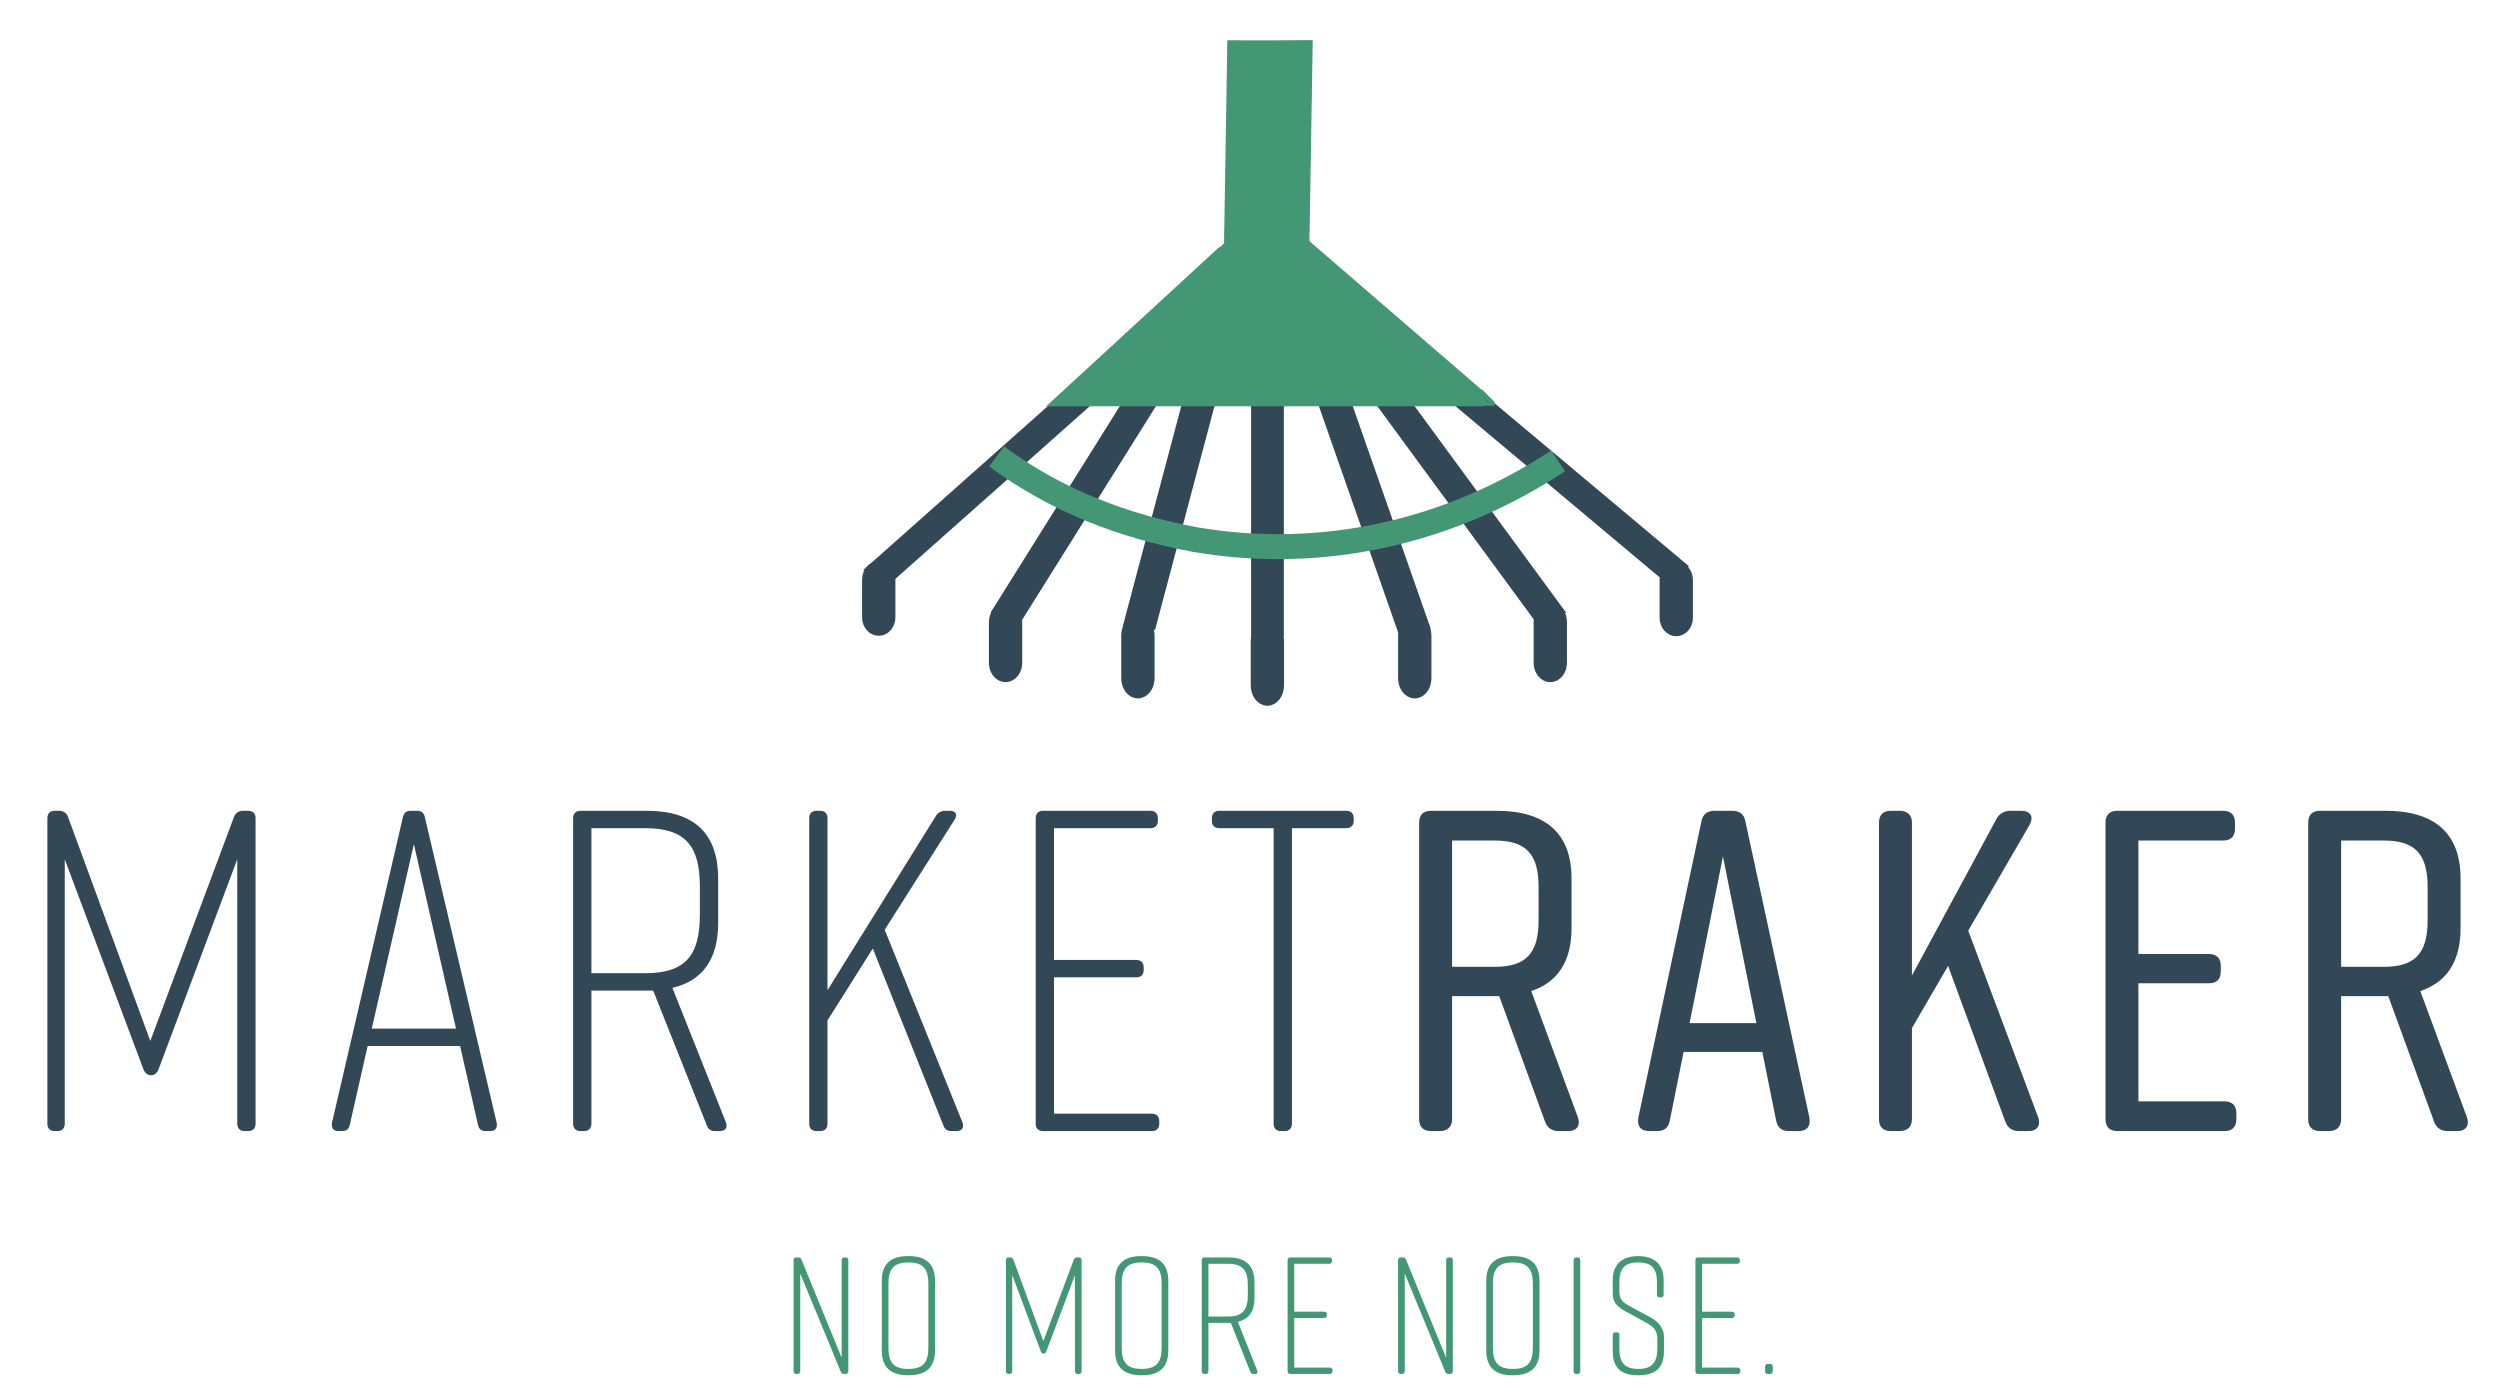 <?xml version="1.0" encoding="utf-8"?>
<!-- Generator: Adobe Illustrator 27.3.1, SVG Export Plug-In . SVG Version: 6.00 Build 0)  -->
<svg version="1.1" id="Layer_1" xmlns="http://www.w3.org/2000/svg" xmlns:xlink="http://www.w3.org/1999/xlink" x="0px" y="0px"
	 viewBox="0 0 1803 1010" style="enable-background:new 0 0 1803 1010;" xml:space="preserve">
<style type="text/css">
	.st0{fill:#439775;stroke:#439775;stroke-width:9;stroke-miterlimit:10;}
	.st1{fill:#334856;stroke:#334856;stroke-width:8;stroke-miterlimit:10;}
	.st2{fill:#439775;stroke:#439775;stroke-miterlimit:10;}
	.st3{fill:none;stroke:#439775;stroke-width:18;stroke-miterlimit:10;}
	.st4{fill:#439775;}
	.st5{fill:#439775;stroke:#439775;stroke-width:8;stroke-miterlimit:10;}
	.st6{fill:#334856;}
</style>
<g>
	<path class="st0" d="M681.47,395.84"/>
	<path class="st1" d="M782.01,291.11l-59.55,52.9l-78.65,69.85l-3.55-1.16l-9.83-3.2l0.65-0.57c0-0.01,0-0.01,0.01-0.01l80.29-71.32
		l52.41-46.55L782.01,291.11z"/>
	<polygon class="st1" points="942,182.1 941.97,184.31 926.3,184.25 921.92,180.58 909.44,170.12 906.99,168.06 916.08,164.18 
		919.09,162.89 921.92,165.26 	"/>
	<polygon class="st1" points="1210.66,407.35 1198.55,412.53 1118.8,345.65 1053.46,290.88 1065.64,290.88 1065.64,285.77 
		1130.08,339.79 	"/>
	<polygon class="st1" points="921.92,162.11 921.92,184.24 906.29,184.18 906.29,162.11 	"/>
	<rect x="906.29" y="290.88" class="st1" width="15.62" height="163.88"/>
	<polygon class="st2" points="1065.64,283.23 1065.64,285.77 1062.62,283.23 	"/>
	<path class="st1" d="M830.22,290.88l-50.87,81.25l-43.81,69.97l-5.35-1.11l-7.67-1.6c-0.01,0-0.01,0-0.01,0l-1.66-0.34l44.91-71.74
		l47.85-76.43H830.22z"/>
	<polygon class="st1" points="872.28,290.88 846.35,388.5 830.04,449.93 825.14,449.44 817.24,448.66 817.23,448.66 814.75,448.41 
		831.37,385.85 856.6,290.88 	"/>
	<polygon class="st1" points="1026.41,450.04 1025.37,450.18 1014.14,451.65 1011.13,452.04 988.58,387.63 954.7,290.88 
		970.67,290.88 1003.59,384.87 	"/>
	<polygon class="st1" points="1122.82,439.54 1121.88,439.78 1111.88,442.23 1108.44,443.07 1055.75,371.24 996.78,290.88 
		1013.76,290.88 1069.33,366.64 	"/>
	<path class="st1" d="M1208.92,454.84L1208.92,454.84c-4.43,0-8.02-4.17-8.02-9.32v-27.22c0-5.14,3.59-9.32,8.02-9.32l0,0
		c4.43,0,8.02,4.17,8.02,9.32v27.22C1216.94,450.67,1213.35,454.84,1208.92,454.84z"/>
	<path class="st2" d="M885.65,29.51l-2.35,144.14c0.21,0.74,0.22,1.54-0.04,2.32l-0.36,21.84h0.18l16.53,0.06l11.42,0.04l14.21,0.05
		l3.99,0.01l14.26,0.05l0.03-2.01l2.71-166.57C926.04,29.59,905.84,29.73,885.65,29.51z"/>
	<path class="st3" d="M718.74,329.16c43.01,31.85,91.33,50.28,142.87,59.94c91.81,15.8,184.42-5.27,262.04-56.73"/>
	<path class="st1" d="M1118.07,487.99L1118.07,487.99c-4.43,0-8.02-4.49-8.02-10.04v-29.33c0-5.54,3.59-10.04,8.02-10.04l0,0
		c4.43,0,8.02,4.49,8.02,10.04v29.33C1126.1,483.49,1122.5,487.99,1118.07,487.99z"/>
	<path class="st1" d="M1020.32,499.69L1020.32,499.69c-4.43,0-8.02-4.72-8.02-10.53v-30.78c0-5.82,3.59-10.53,8.02-10.53l0,0
		c4.43,0,8.02,4.72,8.02,10.53v30.78C1028.35,494.97,1024.75,499.69,1020.32,499.69z"/>
	<path class="st1" d="M914.03,505L914.03,505c-4.43,0-8.02-4.85-8.02-10.84V462.5c0-5.98,3.59-10.84,8.02-10.84l0,0
		c4.43,0,8.02,4.85,8.02,10.84v31.66C922.06,500.15,918.47,505,914.03,505z"/>
	<path class="st1" d="M820.66,499.69L820.66,499.69c-4.43,0-8.02-4.73-8.02-10.57v-30.9c0-5.84,3.59-10.57,8.02-10.57l0,0
		c4.43,0,8.02,4.73,8.02,10.57v30.9C828.69,494.95,825.09,499.69,820.66,499.69z"/>
	<path class="st1" d="M725.21,487.99L725.21,487.99c-4.43,0-8.02-4.47-8.02-9.99V448.8c0-5.52,3.59-9.99,8.02-9.99h0
		c4.43,0,8.02,4.47,8.02,9.99v29.19C733.23,483.51,729.64,487.99,725.21,487.99z"/>
	<path class="st1" d="M633.74,454.55L633.74,454.55c-4.43,0-8.02-4.17-8.02-9.32v-27.22c0-5.14,3.59-9.32,8.02-9.32l0,0
		c4.43,0,8.02,4.17,8.02,9.32v27.22C641.76,450.38,638.17,454.55,633.74,454.55z"/>
	<path class="st2" d="M880.49,277.75"/>
	<g>
		<g>
			<path class="st4" d="M884.47,174.58c-2.63,2.04-4.57,4.79-5.77,7.88c0.96,0.27,1.93,0.53,2.89,0.8c0.07-0.21,0.2-0.61,0.24-0.69
				c0.03-0.08,0.21-0.45,0.32-0.65c0.25-0.47,0.54-0.92,0.85-1.36c0.07-0.1,0.15-0.21,0.23-0.31c-0.14,0.18,0.15-0.19,0.15-0.18
				c0.16-0.2,0.33-0.4,0.5-0.6c0.38-0.44,0.77-0.86,1.16-1.28c1.57-1.69,3.22-3.39,4.25-5.49c0.74-1.51-1.07-3.01-2.36-1.82
				c-2.49,2.31-4.7,4.9-6.61,7.7c-0.95,1.39,1.27,3.14,2.36,1.82c1.79-2.17,3.58-4.35,5.37-6.52c0.51-0.62,0.61-1.51,0-2.12
				c-0.53-0.53-1.6-0.63-2.12,0c-1.79,2.17-3.58,4.35-5.37,6.52c0.79,0.61,1.57,1.21,2.36,1.82c1.77-2.59,3.83-4.96,6.14-7.1
				c-0.79-0.61-1.57-1.21-2.36-1.82c-1.02,2.07-2.5,3.49-4.11,5.23c-1.64,1.78-3.17,3.69-3.89,6.04c-0.24,0.77,0.28,1.63,1.05,1.85
				c0.85,0.23,1.55-0.29,1.85-1.05c0.46-1.17,1.21-2.52,2.04-3.62c0.76-1.01,1.87-2.09,2.96-2.93c0.64-0.5,0.52-1.6,0-2.12
				C885.96,173.95,885.11,174.08,884.47,174.58L884.47,174.58z"/>
		</g>
	</g>
	<g>
		<g>
			<path class="st4" d="M878.36,185.39c5-5.54,10.76-11.3,12.05-18.97c0.13-0.8-0.21-1.62-1.05-1.85c-0.72-0.2-1.71,0.24-1.85,1.05
				c-1.21,7.17-6.61,12.48-11.28,17.65C874.94,184.7,877.06,186.83,878.36,185.39L878.36,185.39z"/>
		</g>
	</g>
	<g>
		<g>
			<path class="st4" d="M874.99,184.7c-0.5,0.58-1.01,1.15-1.51,1.73c0.71,0.71,1.41,1.41,2.12,2.12c0.53-0.63,1.07-1.26,1.61-1.87
				c0.15-0.14,0.25-0.3,0.31-0.48c0.09-0.18,0.14-0.37,0.13-0.58c0.01-0.21-0.04-0.4-0.13-0.58c-0.06-0.19-0.16-0.35-0.31-0.48
				c-0.29-0.26-0.66-0.46-1.06-0.44c-0.38,0.02-0.8,0.14-1.06,0.44c-0.55,0.62-1.09,1.24-1.61,1.87c-0.15,0.14-0.25,0.3-0.31,0.48
				c-0.09,0.18-0.14,0.37-0.13,0.58c-0.01,0.21,0.04,0.4,0.13,0.58c0.06,0.19,0.16,0.35,0.31,0.48c0.29,0.26,0.66,0.46,1.06,0.44
				c0.38-0.02,0.8-0.14,1.06-0.44c0.5-0.58,1.01-1.15,1.51-1.73c0.15-0.14,0.25-0.3,0.31-0.48c0.09-0.18,0.14-0.37,0.13-0.58
				c0.01-0.21-0.04-0.4-0.13-0.58c-0.06-0.19-0.16-0.35-0.31-0.48c-0.29-0.26-0.66-0.46-1.06-0.44
				C875.67,184.27,875.25,184.4,874.99,184.7L874.99,184.7z"/>
		</g>
	</g>
	<g>
		<g>
			<path class="st4" d="M881.29,181.64c0.16-0.13,0.32-0.26,0.49-0.39c-0.1,0.08-0.2,0.16-0.3,0.23c0.31-0.24,0.63-0.48,0.94-0.72
				c-0.71-0.71-1.41-1.41-2.12-2.12c-1.39,1.58-2.77,3.17-4.16,4.75c-0.26,0.3-0.44,0.65-0.44,1.06c0,0.37,0.16,0.81,0.44,1.06
				c0.57,0.52,1.57,0.63,2.12,0c1.39-1.58,2.77-3.17,4.16-4.75c0.26-0.3,0.44-0.65,0.44-1.06c0-0.37-0.16-0.81-0.44-1.06
				c-0.29-0.26-0.66-0.46-1.06-0.44c-0.42,0.02-0.73,0.18-1.06,0.44c-0.02,0.02-0.05,0.04-0.07,0.05c0.1-0.08,0.2-0.16,0.3-0.23
				c-0.45,0.35-0.91,0.69-1.35,1.05c-0.28,0.23-0.44,0.71-0.44,1.06c0,0.37,0.16,0.81,0.44,1.06c0.29,0.26,0.66,0.46,1.06,0.44
				C880.64,182.06,880.97,181.91,881.29,181.64L881.29,181.64z"/>
		</g>
	</g>
	<g>
		<g>
			<path class="st4" d="M886.23,175.98c-2.33,2.2-4.67,4.4-7,6.6c-0.54,0.51-0.56,1.4-0.12,1.97c0.42,0.54,1.33,0.83,1.93,0.39
				c2.44-1.79,4.23-4.25,5.1-7.16c0.18-0.61-0.11-1.39-0.69-1.69c-0.6-0.32-1.32-0.24-1.82,0.23c-1.41,1.37-2.81,2.73-4.22,4.1
				c0.79,0.61,1.57,1.21,2.36,1.82c0.64-1.17,1.33-2.31,2.07-3.41c0.33-0.5,0.23-1.22-0.12-1.67c-0.33-0.43-1.03-0.76-1.58-0.54
				c-0.37,0.15-0.74,0.3-1.09,0.5c-0.68,0.39-0.97,1.38-0.54,2.05c0.45,0.69,1.32,0.95,2.05,0.54c0.1-0.06,0.2-0.11,0.31-0.17
				c0.08-0.04,0.41-0.17,0.07-0.04c-0.56-0.73-1.13-1.47-1.69-2.2c-0.74,1.1-1.43,2.24-2.07,3.41c-0.36,0.66-0.21,1.47,0.39,1.93
				c0.59,0.46,1.43,0.41,1.97-0.12c1.41-1.37,2.81-2.73,4.22-4.1c-0.84-0.49-1.67-0.97-2.51-1.46c-0.09,0.3-0.19,0.6-0.3,0.89
				c-0.03,0.07-0.05,0.14-0.08,0.2c-0.07,0.2,0.11-0.25,0.02-0.05c-0.07,0.15-0.13,0.3-0.21,0.45c-0.27,0.56-0.59,1.1-0.94,1.61
				c-0.02,0.03-0.26,0.36-0.26,0.35c0,0,0.19-0.24,0.03-0.04c-0.05,0.06-0.09,0.11-0.14,0.17c-0.2,0.24-0.41,0.47-0.62,0.69
				c-0.22,0.22-0.44,0.44-0.68,0.64c-0.12,0.11-0.25,0.22-0.38,0.32c-0.03,0.02-0.23,0.17-0.06,0.05c0.18-0.14-0.1,0.07-0.11,0.08
				c0.61,0.79,1.21,1.57,1.82,2.36c2.33-2.2,4.67-4.4,7-6.6c0.57-0.54,0.59-1.58,0-2.12C887.73,175.41,886.84,175.4,886.23,175.98
				L886.23,175.98z"/>
		</g>
	</g>
	<g>
		<g>
			<path class="st4" d="M948.28,186.62c0.83-2.16-0.23-4.82-2.22-5.94c-0.75-0.42-2.06-0.1-2.2,0.9c-0.27,1.9-0.25,3.74,0.08,5.64
				c0.96-0.27,1.93-0.53,2.89-0.8c-0.14-0.54-0.27-1.09-0.37-1.64c-0.02-0.14-0.05-0.28-0.07-0.42c0-0.03-0.07-0.48-0.03-0.16
				c-0.04-0.28-0.07-0.56-0.09-0.84c-0.1-1.12-0.1-2.25-0.01-3.37c0.06-0.74-0.61-1.38-1.3-1.47c-0.66-0.09-1.54,0.34-1.65,1.07
				c-0.37,2.57-0.51,5.14-0.32,7.73c0.06,0.78,0.65,1.54,1.5,1.5c0.77-0.03,1.56-0.66,1.5-1.5c-0.09-1.2-0.11-2.4-0.07-3.6
				c0.02-0.58,0.05-1.15,0.1-1.73c0.02-0.29,0.05-0.57,0.09-0.86c0.02-0.17,0.04-0.33,0.06-0.5c0.01-0.11,0.01-0.1-0.01,0.04
				c0.01-0.1,0.03-0.19,0.04-0.29c-0.98-0.13-1.96-0.27-2.95-0.4c-0.18,2.42,0.06,4.87,0.67,7.22c0.2,0.76,1.08,1.3,1.85,1.05
				c0.83-0.27,1.19-1.02,1.05-1.85c-0.03-0.18-0.06-0.37-0.09-0.55c0.02,0.15,0.01,0.12,0-0.01c-0.01-0.09-0.02-0.18-0.03-0.28
				c-0.04-0.39-0.06-0.78-0.07-1.18c-0.01-0.37,0-0.74,0.02-1.11c0.01-0.18,0.02-0.37,0.04-0.55c0.01-0.09,0.02-0.18,0.03-0.28
				c0.01-0.06,0.05-0.38,0.01-0.08c-0.73,0.3-1.47,0.6-2.2,0.9c0.09,0.05,0.17,0.1,0.25,0.15c0.28,0.17-0.23-0.22,0.01,0
				c0.12,0.11,0.23,0.23,0.34,0.35c0.21,0.23-0.15-0.24,0,0.01c0.05,0.08,0.11,0.17,0.15,0.25c0.04,0.07,0.07,0.15,0.11,0.22
				c0.05,0.1,0.03,0.06-0.05-0.13c0.02,0.05,0.04,0.09,0.05,0.14c0.06,0.17,0.1,0.35,0.14,0.52c0.06,0.29-0.01-0.33,0-0.01
				c0,0.08,0.01,0.16,0.01,0.24c0,0.08-0.01,0.16-0.01,0.24c0,0.33,0.08-0.33,0-0.01c-0.04,0.19-0.09,0.38-0.17,0.56
				c-0.28,0.73,0.31,1.68,1.05,1.85C947.29,187.87,947.97,187.41,948.28,186.62L948.28,186.62z"/>
		</g>
	</g>
	<polygon class="st5" points="1065.68,283.91 1065.68,289.02 764.75,289.02 773.07,281.37 880.92,182.16 898.57,182.23 
		910.77,182.27 925.96,182.33 930.22,182.33 945.45,182.39 945.49,180.19 1062.74,281.37 	"/>
	<g>
		<g>
			<path class="st4" d="M1066.34,292.61c3.46,0,6.92,0,10.39,0c0.81,0,1.5-0.69,1.5-1.5c0-0.81-0.69-1.5-1.5-1.5
				c-3.46,0-6.92,0-10.39,0c-0.81,0-1.5,0.69-1.5,1.5C1064.84,291.92,1065.52,292.61,1066.34,292.61L1066.34,292.61z"/>
		</g>
	</g>
	<g>
		<g>
			<path class="st4" d="M1077.25,289.25c-2.66-2.66-5.33-5.33-7.99-7.99c-0.56-0.56-1.57-0.6-2.12,0c-0.55,0.6-0.59,1.53,0,2.12
				c2.66,2.66,5.33,5.33,7.99,7.99c0.56,0.56,1.57,0.6,2.12,0C1077.8,290.77,1077.85,289.84,1077.25,289.25L1077.25,289.25z"/>
		</g>
	</g>
	<g>
		<g>
			<path class="st4" d="M1069,289.44c-0.02,0.04-0.04,0.07-0.06,0.11c0.08-0.1,0.16-0.2,0.23-0.3c-0.01,0.01-0.02,0.02-0.03,0.03
				c0.1-0.08,0.2-0.16,0.3-0.23c-0.02,0.02-0.04,0.03-0.06,0.04c0.12-0.05,0.24-0.1,0.36-0.15c-0.04,0.02-0.07,0.02-0.11,0.03
				c0.13-0.02,0.27-0.04,0.4-0.05c-0.04,0-0.08,0-0.12,0c0.13,0.02,0.27,0.04,0.4,0.05c-0.04-0.01-0.08-0.02-0.13-0.04
				c0.12,0.05,0.24,0.1,0.36,0.15c-0.07-0.03-0.14-0.07-0.2-0.12c0.1,0.08,0.2,0.16,0.3,0.23c-0.05-0.04-0.1-0.09-0.14-0.14
				c0.08,0.1,0.16,0.2,0.23,0.3c-0.04-0.05-0.07-0.1-0.1-0.16c0.05,0.12,0.1,0.24,0.15,0.36c-0.02-0.05-0.03-0.09-0.04-0.14
				c0.02,0.13,0.04,0.27,0.05,0.4c-0.02-0.14-0.01-0.28,0.01-0.42c-0.02,0.13-0.04,0.27-0.05,0.4c0.11-0.69,0.31-1.38,0.06-2.07
				c-0.22-0.62-0.63-1.15-1.23-1.45c-0.98-0.5-2.09-0.46-3.14-0.25c0.62,0.35,1.23,0.7,1.85,1.05c-0.01-0.03-0.02-0.06-0.02-0.09
				c0.02,0.13,0.04,0.27,0.05,0.4c0-0.04-0.01-0.08,0-0.12c-0.02,0.13-0.04,0.27-0.05,0.4c0-0.03,0.01-0.05,0.02-0.08
				c-0.05,0.12-0.1,0.24-0.15,0.36c0.02-0.04,0.03-0.07,0.06-0.1c-0.08,0.1-0.16,0.2-0.23,0.3c0.03-0.03,0.06-0.06,0.09-0.09
				c-0.1,0.08-0.2,0.16-0.3,0.23c0.06-0.05,0.13-0.08,0.2-0.11c-0.12,0.05-0.24,0.1-0.36,0.15c0.1-0.04,0.19-0.06,0.3-0.08
				c-0.13,0.02-0.27,0.04-0.4,0.05c0.14-0.02,0.28-0.02,0.43,0c-0.13-0.02-0.27-0.04-0.4-0.05c0.15,0.02,0.29,0.07,0.44,0.13
				c-0.12-0.05-0.24-0.1-0.36-0.15c0.39,0.16,0.75,0.38,1.09,0.63c-0.1-0.08-0.2-0.16-0.3-0.23c0.33,0.26,0.63,0.56,0.89,0.89
				c-0.08-0.1-0.16-0.2-0.23-0.3c0.24,0.32,0.44,0.66,0.6,1.03c-0.05-0.12-0.1-0.24-0.15-0.36c0.11,0.27,0.22,0.54,0.26,0.83
				c-0.02-0.13-0.04-0.27-0.05-0.4c0.01,0.05,0.01,0.09,0,0.14c0.02-0.13,0.04-0.27,0.05-0.4c0,0.04-0.02,0.09-0.03,0.13
				c0.05-0.12,0.1-0.24,0.15-0.36c-0.02,0.04-0.04,0.07-0.06,0.1c0.08-0.1,0.16-0.2,0.23-0.3c-0.03,0.03-0.05,0.05-0.09,0.08
				c0.1-0.08,0.2-0.16,0.3-0.23c-0.05,0.03-0.1,0.06-0.16,0.08c0.12-0.05,0.24-0.1,0.36-0.15c-0.12,0.04-0.23,0.06-0.36,0.08
				c0.13-0.02,0.27-0.04,0.4-0.05c-0.29,0.04-0.57,0.03-0.85,0c0.13,0.02,0.27,0.04,0.4,0.05c-0.28-0.04-0.56-0.12-0.82-0.23
				c0.12,0.05,0.24,0.1,0.36,0.15c-0.3-0.13-0.59-0.29-0.85-0.49c0.1,0.08,0.2,0.16,0.3,0.23c-0.24-0.19-0.46-0.41-0.65-0.65
				c0.08,0.1,0.16,0.2,0.23,0.3c-0.17-0.23-0.32-0.47-0.44-0.73c0.05,0.12,0.1,0.24,0.15,0.36c-0.11-0.27-0.19-0.54-0.23-0.82
				c0.02,0.13,0.04,0.27,0.05,0.4c0-0.02,0-0.04-0.01-0.06c-0.05-0.41-0.14-0.76-0.44-1.06c-0.26-0.26-0.69-0.46-1.06-0.44
				c-0.39,0.02-0.79,0.14-1.06,0.44c-0.25,0.27-0.48,0.67-0.44,1.06c0.08,0.73,0.25,1.39,0.63,2.02c0.29,0.49,0.68,0.95,1.13,1.31
				c0.99,0.79,2.24,1.31,3.52,1.17c0.47-0.05,0.93-0.12,1.33-0.38c0.6-0.38,0.95-1.02,0.92-1.73c-0.02-0.71-0.35-1.46-0.7-2.06
				c-0.6-1.05-1.54-1.98-2.63-2.51c-0.33-0.16-0.67-0.33-1.04-0.39c-0.47-0.08-0.91-0.09-1.38,0.04c-1.08,0.29-1.89,1.35-1.53,2.49
				c0.26,0.82,1.02,1.21,1.85,1.05c0.11-0.02,0.22-0.04,0.33-0.06c-0.13,0.02-0.27,0.04-0.4,0.05c0.34-0.04,0.69-0.06,1.03-0.02
				c-0.13-0.02-0.27-0.04-0.4-0.05c0.19,0.03,0.38,0.07,0.57,0.14c-0.12-0.05-0.24-0.1-0.36-0.15c0.11,0.05,0.2,0.1,0.3,0.17
				c-0.1-0.08-0.2-0.16-0.3-0.23c0.06,0.05,0.12,0.1,0.17,0.17c-0.08-0.1-0.16-0.2-0.23-0.3c0.05,0.07,0.09,0.13,0.12,0.21
				c-0.05-0.12-0.1-0.24-0.15-0.36c0.04,0.09,0.06,0.18,0.08,0.27c-0.02-0.13-0.04-0.27-0.05-0.4c0.01,0.13,0.01,0.25,0,0.37
				c0.02-0.13,0.04-0.27,0.05-0.4c-0.06,0.46-0.21,0.91-0.2,1.38c0.02,0.6,0.24,1.15,0.68,1.57c0.4,0.39,0.95,0.64,1.51,0.65
				c0.63,0,1.36-0.35,1.62-0.95c0.17-0.39,0.27-0.73,0.15-1.16c-0.1-0.35-0.36-0.73-0.69-0.9c-0.35-0.18-0.77-0.28-1.16-0.15
				C1069.56,288.86,1069.15,289.09,1069,289.44L1069,289.44z"/>
		</g>
	</g>
</g>
<g>
	<path class="st6" d="M114.35,771.19c-0.99,2.64-2.97,4.29-5.28,4.29c-2.64,0-4.62-1.65-5.61-4.29L46.7,619.72v190.74
		c0,3.3-1.98,5.28-5.28,5.28h-1.98c-3.3,0-5.28-1.98-5.28-5.28V590.02c0-3.3,1.98-5.28,5.28-5.28h3.3c2.97,0,5.28,1.65,6.27,4.29
		l59.4,161.7l60.39-161.7c0.99-2.64,3.3-4.29,6.27-4.29h3.96c3.3,0,5.28,1.98,5.28,5.28v220.44c0,3.3-1.98,5.28-5.28,5.28h-2.64
		c-3.3,0-5.28-1.98-5.28-5.28V619.72L114.35,771.19z"/>
	<path class="st6" d="M353.6,815.74h-3.3c-2.97,0-4.95-1.32-5.61-4.62l-12.87-56.76h-66.66l-12.87,56.76
		c-0.66,3.3-2.64,4.62-5.61,4.62h-2.64c-3.63,0-5.28-2.31-4.62-5.94l51.15-220.44c0.66-3.3,2.64-4.62,5.61-4.62h4.62
		c2.97,0,4.95,1.32,5.61,4.62l51.81,220.44C358.88,813.43,357.23,815.74,353.6,815.74z M328.85,741.82l-30.36-132.99l-30.36,132.99
		H328.85z"/>
	<path class="st6" d="M519.26,815.74h-3.63c-2.97,0-4.95-1.32-5.94-4.29l-38.61-97.02h-4.62h-39.93v96.03c0,3.3-1.98,5.28-5.28,5.28
		h-2.64c-3.3,0-5.28-1.98-5.28-5.28V590.02c0-3.3,1.98-5.28,5.28-5.28h47.85c34.98,0,51.48,17.16,51.48,48.84v32.01
		c0,25.41-10.56,41.58-33,46.86l38.61,97.02C524.87,813.1,523.22,815.74,519.26,815.74z M504.74,659.65v-20.13
		c0-29.7-10.56-42.24-39.6-42.24h-38.61v104.61h38.61C494.18,701.89,504.74,689.35,504.74,659.65z"/>
	<path class="st6" d="M689.86,815.74h-3.63c-2.97,0-4.95-1.32-5.94-4.29l-50.82-127.38l-32.67,51.81v74.58
		c0,3.3-1.98,5.28-5.28,5.28h-2.64c-3.3,0-5.28-1.98-5.28-5.28V590.02c0-3.3,1.98-5.28,5.28-5.28h2.64c3.3,0,5.28,1.98,5.28,5.28
		V714.1l78.21-125.73c1.32-2.31,3.96-3.63,6.6-3.63h3.3c4.29,0,5.94,2.64,3.63,6.27l-50.49,79.53l56.1,138.93
		C695.47,813.1,693.82,815.74,689.86,815.74z"/>
	<path class="st6" d="M830.77,815.74h-78.54c-3.3,0-5.28-1.98-5.28-5.28V590.02c0-3.3,1.98-5.28,5.28-5.28h77.55
		c3.3,0,5.28,1.98,5.28,5.28V592c0,3.3-1.98,5.28-5.28,5.28h-69.63v95.04h59.4c3.3,0,5.28,1.98,5.28,5.28v1.98
		c0,3.3-1.98,5.28-5.28,5.28h-59.4v98.34h70.62c3.3,0,5.28,1.98,5.28,5.28v1.98C836.05,813.76,834.07,815.74,830.77,815.74z"/>
	<path class="st6" d="M976.3,590.02V592c0,3.3-1.98,5.28-5.28,5.28h-39.27v213.18c0,3.3-1.98,5.28-5.28,5.28h-2.64
		c-3.3,0-5.28-1.98-5.28-5.28V597.28h-39.27c-3.3,0-5.28-1.98-5.28-5.28v-1.98c0-3.3,1.98-5.28,5.28-5.28h91.74
		C974.32,584.74,976.3,586.72,976.3,590.02z"/>
	<path class="st6" d="M1131.07,815.74h-6.93c-4.95,0-8.25-2.31-9.9-6.93l-33-90.42h-1.98h-32.01v88.77c0,5.61-3.3,8.58-8.91,8.58
		h-6.27c-5.61,0-8.58-2.97-8.58-8.58V593.32c0-5.61,2.97-8.58,8.58-8.58h47.19c34.98,0,54.12,15.84,54.12,48.84v35.97
		c0,24.09-10.23,38.94-29.04,45.21l33.66,91.08C1139.98,811.45,1137.34,815.74,1131.07,815.74z M1047.25,697.27h30.69
		c22.11,0,31.68-9.24,31.68-33.33v-24.42c0-24.09-9.57-33.33-31.68-33.33h-30.69V697.27z"/>
	<path class="st6" d="M1297.05,815.74h-6.93c-4.95,0-8.25-2.31-9.24-7.92l-9.9-49.17h-56.76l-9.9,49.17
		c-0.99,5.61-3.96,7.92-9.24,7.92h-5.61c-5.94,0-8.91-3.3-7.92-9.57l45.54-213.84c0.99-5.28,4.29-7.59,9.57-7.59h12.54
		c5.28,0,8.58,2.31,9.57,7.59l46.2,213.84C1305.96,812.44,1302.99,815.74,1297.05,815.74z M1266.69,737.86l-24.09-120.12
		l-24.09,120.12H1266.69z"/>
	<path class="st6" d="M1463.04,815.74h-6.93c-4.95,0-8.25-2.31-9.9-6.93l-41.25-112.2l-26.07,44.88v65.67c0,5.61-3.3,8.58-8.91,8.58
		h-6.27c-5.61,0-8.58-2.97-8.58-8.58V593.32c0-5.61,2.97-8.58,8.58-8.58h6.27c5.61,0,8.91,2.97,8.91,8.58v110.22l60.72-112.53
		c1.98-3.96,5.61-6.27,10.23-6.27h7.92c6.6,0,9.24,4.29,5.94,10.23l-44.22,76.23l50.49,134.64
		C1471.95,811.45,1469.31,815.74,1463.04,815.74z"/>
	<path class="st6" d="M1604.28,815.74h-77.22c-5.61,0-8.58-2.97-8.58-8.58V593.32c0-5.61,2.97-8.58,8.58-8.58h76.23
		c5.61,0,8.58,2.97,8.58,8.58v4.29c0,5.61-2.97,8.58-8.58,8.58h-61.05v81.84h50.82c5.61,0,8.58,2.97,8.58,8.58v3.96
		c0,5.61-2.97,8.58-8.58,8.58h-50.82v85.14h62.04c5.61,0,8.58,2.97,8.58,8.58v4.29C1612.86,812.77,1609.89,815.74,1604.28,815.74z"
		/>
	<path class="st6" d="M1772.25,815.74h-6.93c-4.95,0-8.25-2.31-9.9-6.93l-33-90.42h-1.98h-32.01v88.77c0,5.61-3.3,8.58-8.91,8.58
		h-6.27c-5.61,0-8.58-2.97-8.58-8.58V593.32c0-5.61,2.97-8.58,8.58-8.58h47.19c34.98,0,54.12,15.84,54.12,48.84v35.97
		c0,24.09-10.23,38.94-29.04,45.21l33.66,91.08C1781.16,811.45,1778.52,815.74,1772.25,815.74z M1688.43,697.27h30.69
		c22.11,0,31.68-9.24,31.68-33.33v-24.42c0-24.09-9.57-33.33-31.68-33.33h-30.69V697.27z"/>
</g>
<g>
	<path class="st4" d="M575.22,990.87h-0.96c-1.2,0-1.92-0.72-1.92-1.92v-80.16c0-1.2,0.72-1.92,1.92-1.92h1.56
		c1.08,0,1.8,0.48,2.16,1.44l29.04,70.92v-70.44c0-1.2,0.72-1.92,1.92-1.92h0.96c1.2,0,1.92,0.72,1.92,1.92v80.16
		c0,1.2-0.72,1.92-1.92,1.92h-1.32c-1.08,0-1.8-0.48-2.16-1.44l-29.28-70.92v70.44C577.14,990.15,576.42,990.87,575.22,990.87z"/>
	<path class="st4" d="M654.66,905.91h0.96c12.72,0,18.72,6.24,18.72,17.76v50.4c0,11.52-6,17.76-18.72,17.76h-0.96
		c-12.72,0-18.72-6.24-18.72-17.76v-50.4C635.94,912.03,641.94,905.91,654.66,905.91z M655.14,987.27c10.56,0,14.4-4.56,14.4-15.36
		v-46.08c0-10.8-3.84-15.36-14.4-15.36s-14.4,4.56-14.4,15.36v46.08C640.74,982.71,644.58,987.27,655.14,987.27z"/>
	<path class="st4" d="M754.62,974.67c-0.36,0.96-1.08,1.56-1.92,1.56c-0.96,0-1.68-0.6-2.04-1.56l-20.64-55.08v69.36
		c0,1.2-0.72,1.92-1.92,1.92h-0.72c-1.2,0-1.92-0.72-1.92-1.92v-80.16c0-1.2,0.72-1.92,1.92-1.92h1.2c1.08,0,1.92,0.6,2.28,1.56
		l21.6,58.8l21.96-58.8c0.36-0.96,1.2-1.56,2.28-1.56h1.44c1.2,0,1.92,0.72,1.92,1.92v80.16c0,1.2-0.72,1.92-1.92,1.92h-0.96
		c-1.2,0-1.92-0.72-1.92-1.92v-69.36L754.62,974.67z"/>
	<path class="st4" d="M822.9,905.91h0.96c12.72,0,18.72,6.24,18.72,17.76v50.4c0,11.52-6,17.76-18.72,17.76h-0.96
		c-12.72,0-18.72-6.24-18.72-17.76v-50.4C804.18,912.03,810.18,905.91,822.9,905.91z M823.38,987.27c10.56,0,14.4-4.56,14.4-15.36
		v-46.08c0-10.8-3.84-15.36-14.4-15.36s-14.4,4.56-14.4,15.36v46.08C808.98,982.71,812.82,987.27,823.38,987.27z"/>
	<path class="st4" d="M905.21,990.87h-1.32c-1.08,0-1.8-0.48-2.16-1.56l-14.04-35.28h-1.68H871.5v34.92c0,1.2-0.72,1.92-1.92,1.92
		h-0.96c-1.2,0-1.92-0.72-1.92-1.92v-80.16c0-1.2,0.72-1.92,1.92-1.92h17.4c12.72,0,18.72,6.24,18.72,17.76v11.64
		c0,9.24-3.84,15.12-12,17.04l14.04,35.28C907.26,989.91,906.66,990.87,905.21,990.87z M899.94,934.11v-7.32
		c0-10.8-3.84-15.36-14.4-15.36H871.5v38.04h14.04C896.1,949.47,899.94,944.91,899.94,934.11z"/>
	<path class="st4" d="M959.09,990.87h-28.56c-1.2,0-1.92-0.72-1.92-1.92v-80.16c0-1.2,0.72-1.92,1.92-1.92h28.2
		c1.2,0,1.92,0.72,1.92,1.92v0.72c0,1.2-0.72,1.92-1.92,1.92h-25.32v34.56h21.6c1.2,0,1.92,0.72,1.92,1.92v0.72
		c0,1.2-0.72,1.92-1.92,1.92h-21.6v35.76h25.68c1.2,0,1.92,0.72,1.92,1.92v0.72C961.01,990.15,960.29,990.87,959.09,990.87z"/>
	<path class="st4" d="M1011.17,990.87h-0.96c-1.2,0-1.92-0.72-1.92-1.92v-80.16c0-1.2,0.72-1.92,1.92-1.92h1.56
		c1.08,0,1.8,0.48,2.16,1.44l29.04,70.92v-70.44c0-1.2,0.72-1.92,1.92-1.92h0.96c1.2,0,1.92,0.72,1.92,1.92v80.16
		c0,1.2-0.72,1.92-1.92,1.92h-1.32c-1.08,0-1.8-0.48-2.16-1.44l-29.28-70.92v70.44C1013.09,990.15,1012.37,990.87,1011.17,990.87z"
		/>
	<path class="st4" d="M1090.61,905.91h0.96c12.72,0,18.72,6.24,18.72,17.76v50.4c0,11.52-6,17.76-18.72,17.76h-0.96
		c-12.72,0-18.72-6.24-18.72-17.76v-50.4C1071.89,912.03,1077.89,905.91,1090.61,905.91z M1091.09,987.27
		c10.56,0,14.4-4.56,14.4-15.36v-46.08c0-10.8-3.84-15.36-14.4-15.36c-10.56,0-14.4,4.56-14.4,15.36v46.08
		C1076.69,982.71,1080.53,987.27,1091.09,987.27z"/>
	<path class="st4" d="M1137.77,990.87h-0.96c-1.2,0-1.92-0.72-1.92-1.92v-80.16c0-1.2,0.72-1.92,1.92-1.92h0.96
		c1.2,0,1.92,0.72,1.92,1.92v80.16C1139.69,990.15,1138.97,990.87,1137.77,990.87z"/>
	<path class="st4" d="M1197.89,935.67h-0.96c-1.2,0-1.92-0.72-1.92-1.92v-8.64c0-10.08-3.48-14.64-13.56-14.64
		c-10.08,0-13.56,4.56-13.56,14.64v5.88c0,6.72,2.4,8.28,9.24,12l13.56,7.32c5.28,2.88,9.36,7.8,9.36,13.44v10.56
		c0,11.76-5.64,17.52-18.36,17.52h-0.24c-12.72,0-18.36-5.64-18.36-17.52v-11.52c0-1.2,0.72-1.92,1.92-1.92h0.96
		c1.2,0,1.92,0.72,1.92,1.92v9.6c0,9.96,3.48,14.88,13.68,14.88s13.68-4.92,13.68-14.88v-6.72c0-6.72-2.76-8.88-9.72-12.72
		l-13.2-7.2c-6.72-3.72-9.24-6.84-9.24-13.08v-9.48c0-11.28,6.72-17.28,18.24-17.28h0.24c11.52,0,18.24,6,18.24,17.28v10.56
		C1199.81,934.95,1199.09,935.67,1197.89,935.67z"/>
	<path class="st4" d="M1253.21,990.87h-28.56c-1.2,0-1.92-0.72-1.92-1.92v-80.16c0-1.2,0.72-1.92,1.92-1.92h28.2
		c1.2,0,1.92,0.72,1.92,1.92v0.72c0,1.2-0.72,1.92-1.92,1.92h-25.32v34.56h21.6c1.2,0,1.92,0.72,1.92,1.92v0.72
		c0,1.2-0.72,1.92-1.92,1.92h-21.6v35.76h25.68c1.2,0,1.92,0.72,1.92,1.92v0.72C1255.13,990.15,1254.41,990.87,1253.21,990.87z"/>
	<path class="st4" d="M1278.53,985.59v3.36c0,1.2-0.72,1.92-1.92,1.92h-1.68c-1.2,0-1.92-0.72-1.92-1.92v-3.36
		c0-1.2,0.72-1.92,1.92-1.92h1.68C1277.81,983.67,1278.53,984.39,1278.53,985.59z"/>
</g>
<g>
</g>
<g>
</g>
<g>
</g>
<g>
</g>
<g>
</g>
<g>
</g>
<g>
</g>
<g>
</g>
<g>
</g>
<g>
</g>
<g>
</g>
<g>
</g>
<g>
</g>
<g>
</g>
<g>
</g>
</svg>

